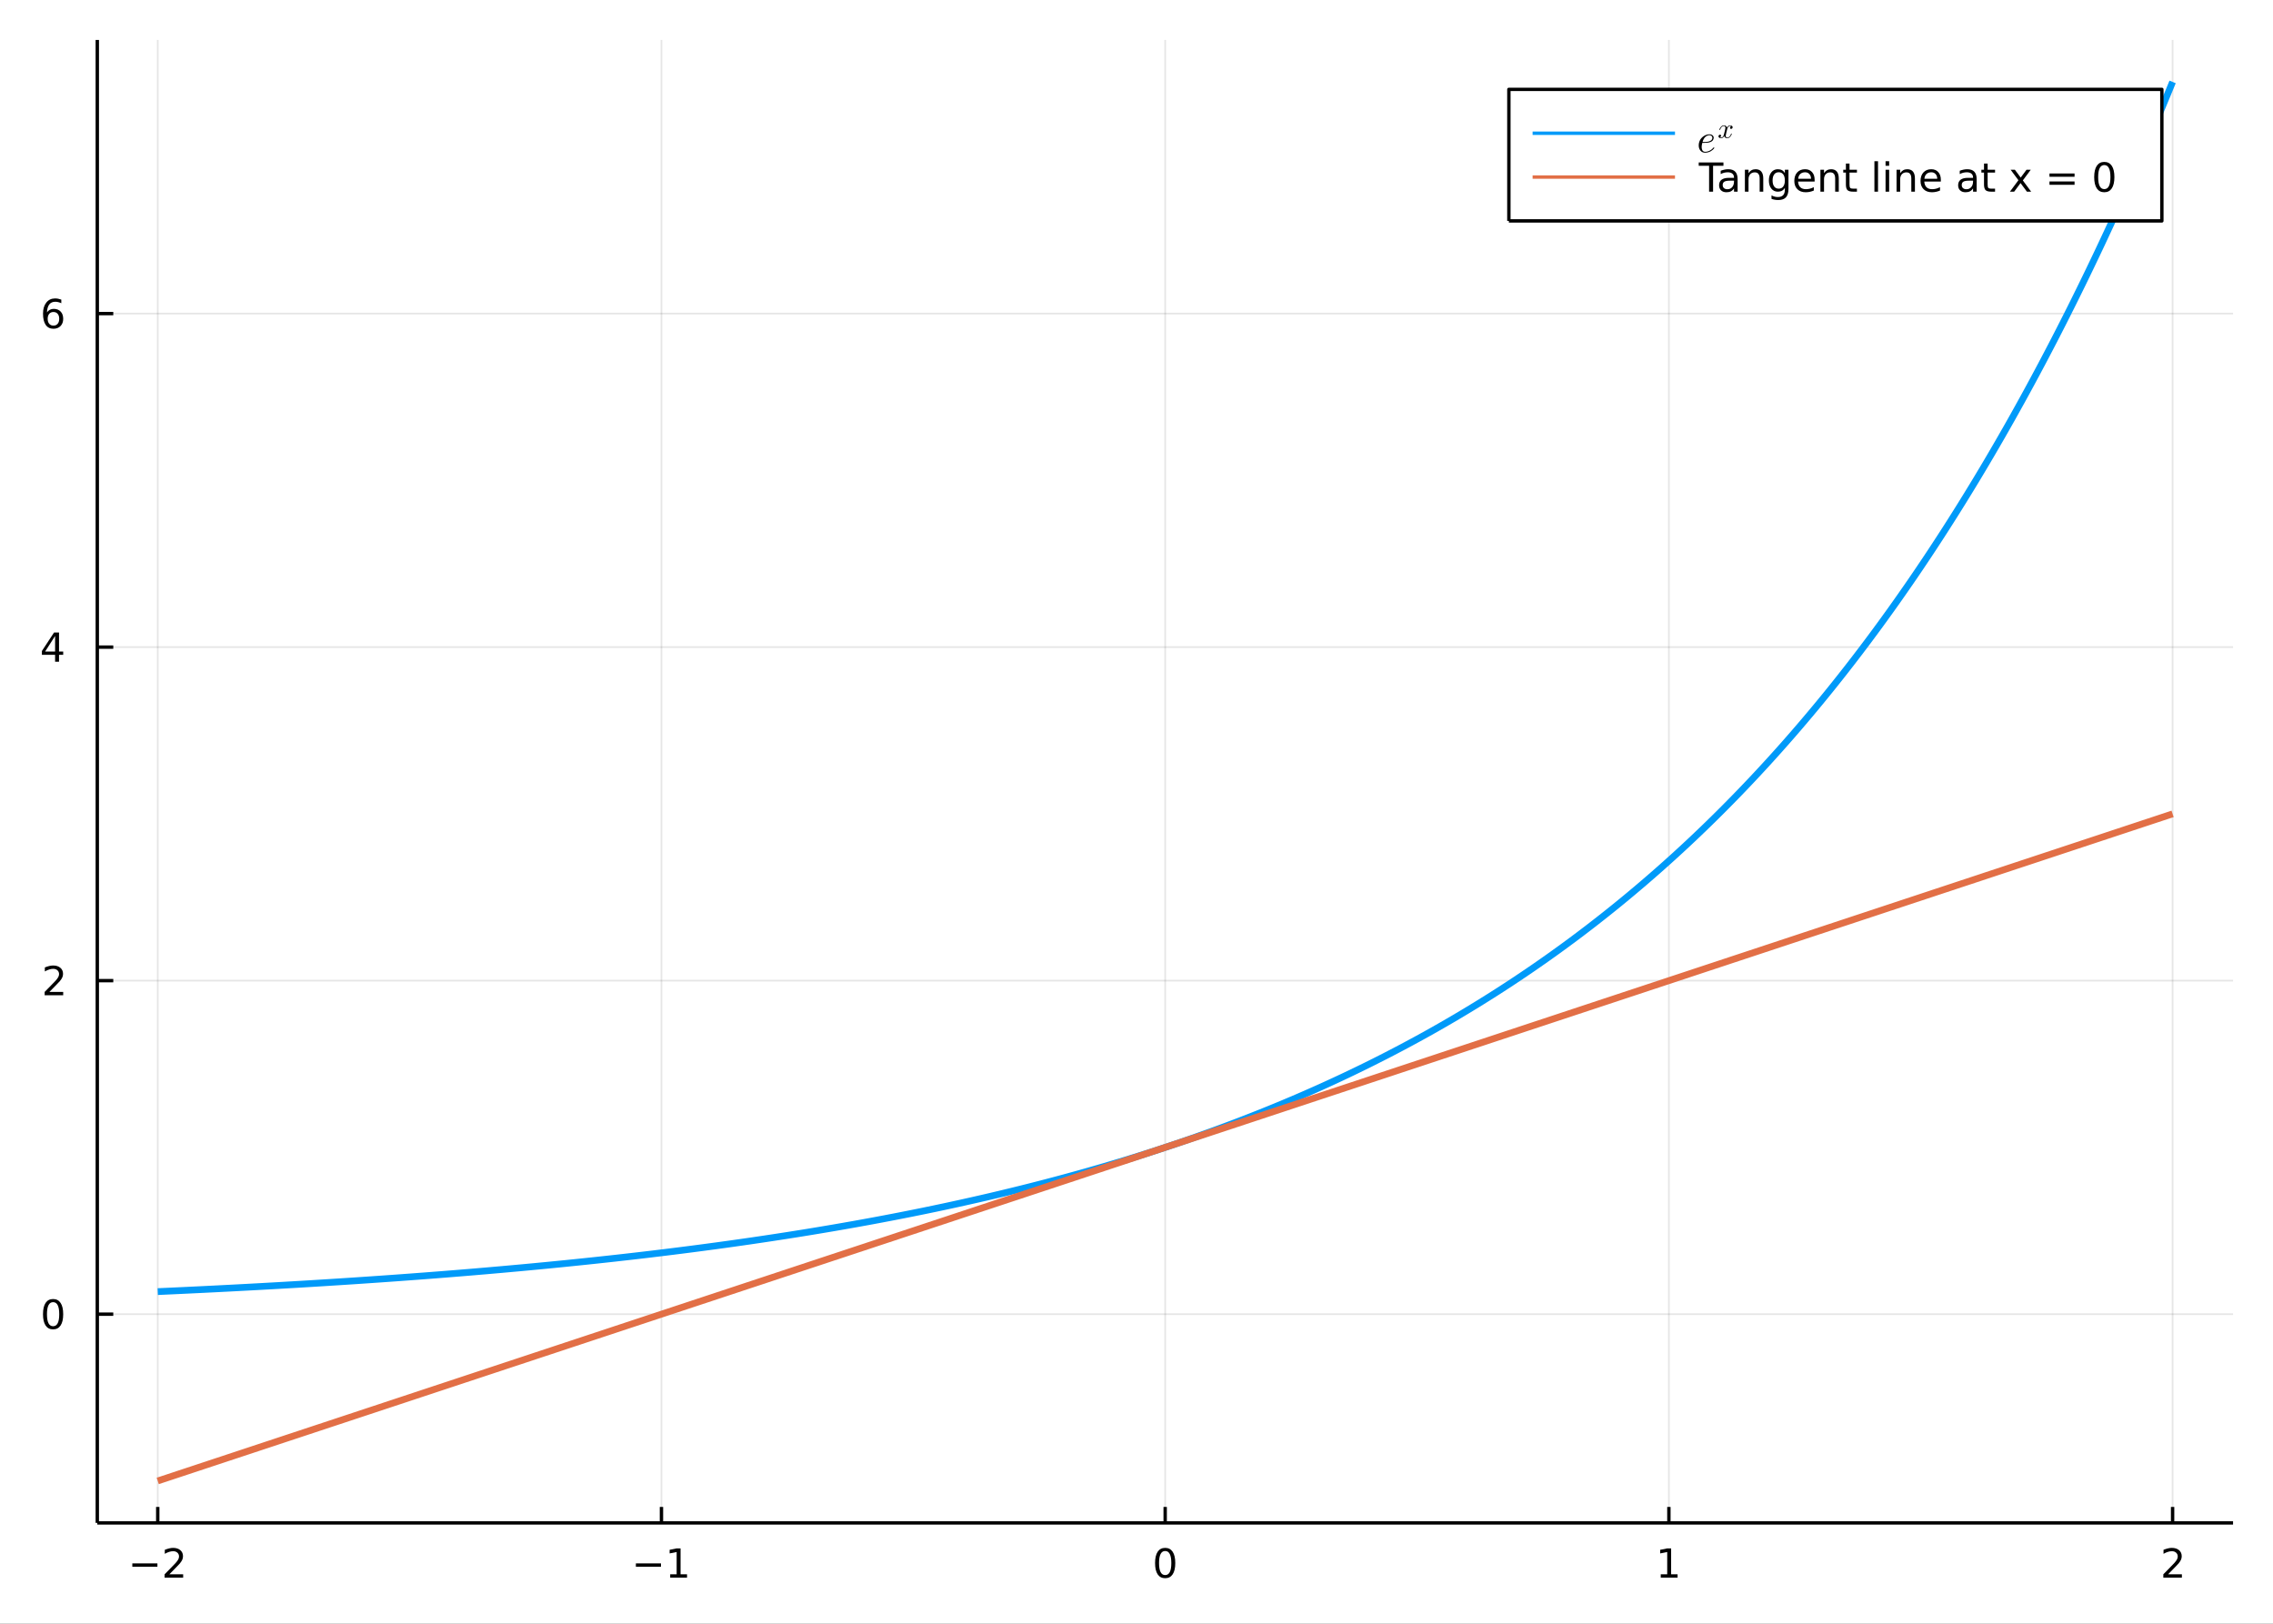 <?xml version="1.0" encoding="utf-8"?>
<svg xmlns="http://www.w3.org/2000/svg" xmlns:xlink="http://www.w3.org/1999/xlink" width="672" height="480" viewBox="0 0 2688 1920">
<rect x="0" y="0" width="2688" height="1920" fill="#333333" stroke="none"/>
<defs>
  <clipPath id="clip680">
    <rect x="0" y="0" width="2688" height="1920"/>
  </clipPath>
</defs>
<path clip-path="url(#clip680)" d="
M0 1920 L2688 1920 L2688 0 L0 0  Z
  " fill="#ffffff" fill-rule="evenodd" fill-opacity="1"/>
<defs>
  <clipPath id="clip681">
    <rect x="537" y="0" width="1883" height="1883"/>
  </clipPath>
</defs>
<path clip-path="url(#clip680)" d="
M115.057 1800.78 L2640.76 1800.78 L2640.76 47.244 L115.057 47.244  Z
  " fill="#ffffff" fill-rule="evenodd" fill-opacity="1"/>
<defs>
  <clipPath id="clip682">
    <rect x="115" y="47" width="2527" height="1755"/>
  </clipPath>
</defs>
<polyline clip-path="url(#clip682)" style="stroke:#000000; stroke-linecap:butt; stroke-linejoin:round; stroke-width:2; stroke-opacity:0.1; fill:none" points="
  186.539,1800.78 186.539,47.244 
  "/>
<polyline clip-path="url(#clip682)" style="stroke:#000000; stroke-linecap:butt; stroke-linejoin:round; stroke-width:2; stroke-opacity:0.1; fill:none" points="
  782.223,1800.78 782.223,47.244 
  "/>
<polyline clip-path="url(#clip682)" style="stroke:#000000; stroke-linecap:butt; stroke-linejoin:round; stroke-width:2; stroke-opacity:0.1; fill:none" points="
  1377.91,1800.78 1377.91,47.244 
  "/>
<polyline clip-path="url(#clip682)" style="stroke:#000000; stroke-linecap:butt; stroke-linejoin:round; stroke-width:2; stroke-opacity:0.1; fill:none" points="
  1973.59,1800.78 1973.59,47.244 
  "/>
<polyline clip-path="url(#clip682)" style="stroke:#000000; stroke-linecap:butt; stroke-linejoin:round; stroke-width:2; stroke-opacity:0.1; fill:none" points="
  2569.27,1800.78 2569.27,47.244 
  "/>
<polyline clip-path="url(#clip680)" style="stroke:#000000; stroke-linecap:butt; stroke-linejoin:round; stroke-width:4; stroke-opacity:1; fill:none" points="
  115.057,1800.78 2640.76,1800.78 
  "/>
<polyline clip-path="url(#clip680)" style="stroke:#000000; stroke-linecap:butt; stroke-linejoin:round; stroke-width:4; stroke-opacity:1; fill:none" points="
  186.539,1800.78 186.539,1781.88 
  "/>
<polyline clip-path="url(#clip680)" style="stroke:#000000; stroke-linecap:butt; stroke-linejoin:round; stroke-width:4; stroke-opacity:1; fill:none" points="
  782.223,1800.78 782.223,1781.88 
  "/>
<polyline clip-path="url(#clip680)" style="stroke:#000000; stroke-linecap:butt; stroke-linejoin:round; stroke-width:4; stroke-opacity:1; fill:none" points="
  1377.91,1800.78 1377.91,1781.88 
  "/>
<polyline clip-path="url(#clip680)" style="stroke:#000000; stroke-linecap:butt; stroke-linejoin:round; stroke-width:4; stroke-opacity:1; fill:none" points="
  1973.59,1800.78 1973.59,1781.88 
  "/>
<polyline clip-path="url(#clip680)" style="stroke:#000000; stroke-linecap:butt; stroke-linejoin:round; stroke-width:4; stroke-opacity:1; fill:none" points="
  2569.27,1800.78 2569.27,1781.88 
  "/>
<path clip-path="url(#clip680)" d="M156.482 1848.65 L186.157 1848.65 L186.157 1852.59 L156.482 1852.59 L156.482 1848.65 Z" fill="#000000" fill-rule="evenodd" fill-opacity="1" /><path clip-path="url(#clip680)" d="M200.278 1861.55 L216.597 1861.55 L216.597 1865.48 L194.653 1865.48 L194.653 1861.55 Q197.315 1858.79 201.898 1854.16 Q206.504 1849.51 207.685 1848.17 Q209.93 1845.65 210.81 1843.91 Q211.713 1842.15 211.713 1840.46 Q211.713 1837.71 209.768 1835.97 Q207.847 1834.23 204.745 1834.23 Q202.546 1834.23 200.092 1835 Q197.662 1835.76 194.884 1837.31 L194.884 1832.59 Q197.708 1831.46 200.162 1830.88 Q202.616 1830.3 204.653 1830.3 Q210.023 1830.3 213.217 1832.98 Q216.412 1835.67 216.412 1840.16 Q216.412 1842.29 215.602 1844.21 Q214.815 1846.11 212.708 1848.7 Q212.129 1849.37 209.028 1852.59 Q205.926 1855.78 200.278 1861.55 Z" fill="#000000" fill-rule="evenodd" fill-opacity="1" /><path clip-path="url(#clip680)" d="M751.98 1848.65 L781.656 1848.65 L781.656 1852.59 L751.98 1852.59 L751.98 1848.65 Z" fill="#000000" fill-rule="evenodd" fill-opacity="1" /><path clip-path="url(#clip680)" d="M792.558 1861.55 L800.197 1861.55 L800.197 1835.18 L791.887 1836.85 L791.887 1832.59 L800.151 1830.92 L804.827 1830.92 L804.827 1861.55 L812.466 1861.55 L812.466 1865.48 L792.558 1865.48 L792.558 1861.55 Z" fill="#000000" fill-rule="evenodd" fill-opacity="1" /><path clip-path="url(#clip680)" d="M1377.91 1834 Q1374.3 1834 1372.47 1837.57 Q1370.66 1841.11 1370.66 1848.24 Q1370.66 1855.34 1372.47 1858.91 Q1374.3 1862.45 1377.91 1862.45 Q1381.54 1862.45 1383.35 1858.91 Q1385.18 1855.34 1385.18 1848.24 Q1385.18 1841.11 1383.35 1837.57 Q1381.54 1834 1377.91 1834 M1377.91 1830.3 Q1383.72 1830.3 1386.77 1834.9 Q1389.85 1839.49 1389.85 1848.24 Q1389.85 1856.96 1386.77 1861.57 Q1383.72 1866.15 1377.91 1866.15 Q1372.1 1866.15 1369.02 1861.57 Q1365.96 1856.96 1365.96 1848.24 Q1365.96 1839.49 1369.02 1834.9 Q1372.1 1830.3 1377.91 1830.3 Z" fill="#000000" fill-rule="evenodd" fill-opacity="1" /><path clip-path="url(#clip680)" d="M1963.97 1861.55 L1971.61 1861.55 L1971.61 1835.18 L1963.3 1836.85 L1963.3 1832.59 L1971.56 1830.92 L1976.24 1830.92 L1976.24 1861.55 L1983.88 1861.55 L1983.88 1865.48 L1963.97 1865.48 L1963.97 1861.55 Z" fill="#000000" fill-rule="evenodd" fill-opacity="1" /><path clip-path="url(#clip680)" d="M2563.93 1861.55 L2580.25 1861.55 L2580.25 1865.48 L2558.3 1865.48 L2558.3 1861.55 Q2560.96 1858.79 2565.55 1854.16 Q2570.15 1849.51 2571.33 1848.17 Q2573.58 1845.65 2574.46 1843.91 Q2575.36 1842.15 2575.36 1840.46 Q2575.36 1837.71 2573.42 1835.97 Q2571.5 1834.23 2568.39 1834.23 Q2566.2 1834.23 2563.74 1835 Q2561.31 1835.76 2558.53 1837.31 L2558.53 1832.59 Q2561.36 1831.46 2563.81 1830.88 Q2566.26 1830.3 2568.3 1830.3 Q2573.67 1830.3 2576.87 1832.98 Q2580.06 1835.67 2580.06 1840.16 Q2580.06 1842.29 2579.25 1844.21 Q2578.46 1846.11 2576.36 1848.7 Q2575.78 1849.37 2572.68 1852.59 Q2569.57 1855.78 2563.93 1861.55 Z" fill="#000000" fill-rule="evenodd" fill-opacity="1" /><polyline clip-path="url(#clip682)" style="stroke:#000000; stroke-linecap:butt; stroke-linejoin:round; stroke-width:2; stroke-opacity:0.1; fill:none" points="
  115.057,1553.96 2640.76,1553.96 
  "/>
<polyline clip-path="url(#clip682)" style="stroke:#000000; stroke-linecap:butt; stroke-linejoin:round; stroke-width:2; stroke-opacity:0.1; fill:none" points="
  115.057,1159.57 2640.76,1159.57 
  "/>
<polyline clip-path="url(#clip682)" style="stroke:#000000; stroke-linecap:butt; stroke-linejoin:round; stroke-width:2; stroke-opacity:0.1; fill:none" points="
  115.057,765.177 2640.76,765.177 
  "/>
<polyline clip-path="url(#clip682)" style="stroke:#000000; stroke-linecap:butt; stroke-linejoin:round; stroke-width:2; stroke-opacity:0.1; fill:none" points="
  115.057,370.787 2640.76,370.787 
  "/>
<polyline clip-path="url(#clip680)" style="stroke:#000000; stroke-linecap:butt; stroke-linejoin:round; stroke-width:4; stroke-opacity:1; fill:none" points="
  115.057,1800.78 115.057,47.244 
  "/>
<polyline clip-path="url(#clip680)" style="stroke:#000000; stroke-linecap:butt; stroke-linejoin:round; stroke-width:4; stroke-opacity:1; fill:none" points="
  115.057,1553.96 133.955,1553.96 
  "/>
<polyline clip-path="url(#clip680)" style="stroke:#000000; stroke-linecap:butt; stroke-linejoin:round; stroke-width:4; stroke-opacity:1; fill:none" points="
  115.057,1159.57 133.955,1159.57 
  "/>
<polyline clip-path="url(#clip680)" style="stroke:#000000; stroke-linecap:butt; stroke-linejoin:round; stroke-width:4; stroke-opacity:1; fill:none" points="
  115.057,765.177 133.955,765.177 
  "/>
<polyline clip-path="url(#clip680)" style="stroke:#000000; stroke-linecap:butt; stroke-linejoin:round; stroke-width:4; stroke-opacity:1; fill:none" points="
  115.057,370.787 133.955,370.787 
  "/>
<path clip-path="url(#clip680)" d="M62.793 1539.75 Q59.182 1539.75 57.353 1543.32 Q55.547 1546.86 55.547 1553.99 Q55.547 1561.1 57.353 1564.66 Q59.182 1568.2 62.793 1568.2 Q66.427 1568.2 68.233 1564.66 Q70.061 1561.1 70.061 1553.99 Q70.061 1546.86 68.233 1543.32 Q66.427 1539.75 62.793 1539.75 M62.793 1536.05 Q68.603 1536.05 71.659 1540.66 Q74.737 1545.24 74.737 1553.99 Q74.737 1562.72 71.659 1567.32 Q68.603 1571.91 62.793 1571.91 Q56.983 1571.91 53.904 1567.32 Q50.848 1562.72 50.848 1553.99 Q50.848 1545.24 53.904 1540.66 Q56.983 1536.05 62.793 1536.05 Z" fill="#000000" fill-rule="evenodd" fill-opacity="1" /><path clip-path="url(#clip680)" d="M58.418 1172.91 L74.737 1172.91 L74.737 1176.85 L52.793 1176.85 L52.793 1172.91 Q55.455 1170.16 60.038 1165.53 Q64.645 1160.87 65.825 1159.53 Q68.07 1157.01 68.95 1155.27 Q69.853 1153.51 69.853 1151.82 Q69.853 1149.07 67.909 1147.33 Q65.987 1145.6 62.885 1145.6 Q60.686 1145.6 58.233 1146.36 Q55.802 1147.12 53.024 1148.68 L53.024 1143.95 Q55.848 1142.82 58.302 1142.24 Q60.756 1141.66 62.793 1141.66 Q68.163 1141.66 71.358 1144.35 Q74.552 1147.03 74.552 1151.52 Q74.552 1153.65 73.742 1155.57 Q72.955 1157.47 70.848 1160.06 Q70.27 1160.74 67.168 1163.95 Q64.066 1167.15 58.418 1172.91 Z" fill="#000000" fill-rule="evenodd" fill-opacity="1" /><path clip-path="url(#clip680)" d="M65.154 751.971 L53.348 770.42 L65.154 770.42 L65.154 751.971 M63.927 747.897 L69.807 747.897 L69.807 770.42 L74.737 770.42 L74.737 774.309 L69.807 774.309 L69.807 782.457 L65.154 782.457 L65.154 774.309 L49.552 774.309 L49.552 769.795 L63.927 747.897 Z" fill="#000000" fill-rule="evenodd" fill-opacity="1" /><path clip-path="url(#clip680)" d="M63.209 368.924 Q60.061 368.924 58.209 371.076 Q56.381 373.229 56.381 376.979 Q56.381 380.706 58.209 382.882 Q60.061 385.035 63.209 385.035 Q66.358 385.035 68.186 382.882 Q70.038 380.706 70.038 376.979 Q70.038 373.229 68.186 371.076 Q66.358 368.924 63.209 368.924 M72.492 354.271 L72.492 358.53 Q70.733 357.697 68.927 357.257 Q67.145 356.817 65.385 356.817 Q60.756 356.817 58.302 359.942 Q55.871 363.067 55.524 369.387 Q56.89 367.373 58.95 366.308 Q61.01 365.22 63.487 365.22 Q68.695 365.22 71.705 368.391 Q74.737 371.539 74.737 376.979 Q74.737 382.303 71.589 385.521 Q68.441 388.738 63.209 388.738 Q57.214 388.738 54.043 384.155 Q50.872 379.549 50.872 370.822 Q50.872 362.627 54.76 357.766 Q58.649 352.882 65.2 352.882 Q66.959 352.882 68.742 353.229 Q70.547 353.577 72.492 354.271 Z" fill="#000000" fill-rule="evenodd" fill-opacity="1" /><polyline clip-path="url(#clip682)" style="stroke:#009af9; stroke-linecap:butt; stroke-linejoin:round; stroke-width:8; stroke-opacity:1; fill:none" points="
  186.539,1527.27 192.496,1527 198.453,1526.73 204.41,1526.46 210.367,1526.18 216.323,1525.9 222.28,1525.62 228.237,1525.33 234.194,1525.05 240.151,1524.76 
  246.108,1524.46 252.064,1524.17 258.021,1523.87 263.978,1523.56 269.935,1523.26 275.892,1522.95 281.849,1522.64 287.805,1522.32 293.762,1522.01 299.719,1521.68 
  305.676,1521.36 311.633,1521.03 317.59,1520.7 323.546,1520.37 329.503,1520.03 335.46,1519.69 341.417,1519.34 347.374,1519 353.331,1518.65 359.287,1518.29 
  365.244,1517.93 371.201,1517.57 377.158,1517.2 383.115,1516.83 389.072,1516.46 395.028,1516.08 400.985,1515.7 406.942,1515.32 412.899,1514.93 418.856,1514.54 
  424.813,1514.14 430.77,1513.74 436.726,1513.34 442.683,1512.93 448.64,1512.52 454.597,1512.1 460.554,1511.68 466.511,1511.26 472.467,1510.83 478.424,1510.39 
  484.381,1509.96 490.338,1509.51 496.295,1509.07 502.252,1508.62 508.208,1508.16 514.165,1507.7 520.122,1507.24 526.079,1506.77 532.036,1506.29 537.993,1505.81 
  543.949,1505.33 549.906,1504.84 555.863,1504.35 561.82,1503.85 567.777,1503.34 573.734,1502.84 579.69,1502.32 585.647,1501.8 591.604,1501.28 597.561,1500.75 
  603.518,1500.21 609.475,1499.67 615.431,1499.13 621.388,1498.58 627.345,1498.02 633.302,1497.46 639.259,1496.89 645.216,1496.32 651.172,1495.74 657.129,1495.15 
  663.086,1494.56 669.043,1493.97 675,1493.36 680.957,1492.75 686.913,1492.14 692.87,1491.52 698.827,1490.89 704.784,1490.26 710.741,1489.62 716.698,1488.97 
  722.655,1488.32 728.611,1487.66 734.568,1486.99 740.525,1486.32 746.482,1485.64 752.439,1484.95 758.396,1484.26 764.352,1483.56 770.309,1482.85 776.266,1482.13 
  782.223,1481.41 788.18,1480.68 794.137,1479.95 800.093,1479.2 806.05,1478.45 812.007,1477.69 817.964,1476.93 823.921,1476.15 829.878,1475.37 835.834,1474.58 
  841.791,1473.78 847.748,1472.98 853.705,1472.16 859.662,1471.34 865.619,1470.51 871.575,1469.67 877.532,1468.83 883.489,1467.97 889.446,1467.11 895.403,1466.23 
  901.36,1465.35 907.316,1464.46 913.273,1463.56 919.23,1462.65 925.187,1461.73 931.144,1460.81 937.101,1459.87 943.057,1458.93 949.014,1457.97 954.971,1457.01 
  960.928,1456.03 966.885,1455.05 972.842,1454.05 978.798,1453.05 984.755,1452.04 990.712,1451.01 996.669,1449.98 1002.63,1448.93 1008.58,1447.88 1014.54,1446.81 
  1020.5,1445.73 1026.45,1444.65 1032.41,1443.55 1038.37,1442.44 1044.32,1441.32 1050.28,1440.18 1056.24,1439.04 1062.19,1437.89 1068.15,1436.72 1074.11,1435.54 
  1080.06,1434.35 1086.02,1433.15 1091.98,1431.94 1097.94,1430.71 1103.89,1429.47 1109.85,1428.22 1115.81,1426.96 1121.76,1425.68 1127.72,1424.39 1133.68,1423.09 
  1139.63,1421.77 1145.59,1420.44 1151.55,1419.1 1157.5,1417.75 1163.46,1416.38 1169.42,1415 1175.37,1413.6 1181.33,1412.19 1187.29,1410.76 1193.24,1409.32 
  1199.2,1407.87 1205.16,1406.4 1211.12,1404.92 1217.07,1403.42 1223.03,1401.91 1228.99,1400.38 1234.94,1398.84 1240.9,1397.28 1246.86,1395.7 1252.81,1394.11 
  1258.77,1392.51 1264.73,1390.88 1270.68,1389.25 1276.64,1387.59 1282.6,1385.92 1288.55,1384.23 1294.51,1382.52 1300.47,1380.8 1306.42,1379.06 1312.38,1377.3 
  1318.34,1375.53 1324.3,1373.73 1330.25,1371.92 1336.21,1370.09 1342.17,1368.25 1348.12,1366.38 1354.08,1364.49 1360.04,1362.59 1365.99,1360.67 1371.95,1358.72 
  1377.91,1356.76 1383.86,1354.78 1389.82,1352.78 1395.78,1350.76 1401.73,1348.71 1407.69,1346.65 1413.65,1344.57 1419.6,1342.46 1425.56,1340.34 1431.52,1338.19 
  1437.47,1336.02 1443.43,1333.83 1449.39,1331.62 1455.35,1329.39 1461.3,1327.13 1467.26,1324.85 1473.22,1322.55 1479.17,1320.22 1485.13,1317.87 1491.09,1315.5 
  1497.04,1313.1 1503,1310.68 1508.96,1308.24 1514.91,1305.77 1520.87,1303.27 1526.83,1300.75 1532.78,1298.21 1538.74,1295.64 1544.7,1293.04 1550.65,1290.42 
  1556.61,1287.77 1562.57,1285.1 1568.53,1282.39 1574.48,1279.66 1580.44,1276.91 1586.4,1274.12 1592.35,1271.31 1598.31,1268.47 1604.27,1265.6 1610.22,1262.7 
  1616.18,1259.78 1622.14,1256.82 1628.09,1253.83 1634.05,1250.82 1640.01,1247.77 1645.96,1244.69 1651.92,1241.58 1657.88,1238.45 1663.83,1235.27 1669.79,1232.07 
  1675.75,1228.84 1681.71,1225.57 1687.66,1222.27 1693.62,1218.94 1699.58,1215.57 1705.53,1212.17 1711.49,1208.73 1717.45,1205.26 1723.4,1201.76 1729.36,1198.22 
  1735.32,1194.64 1741.27,1191.03 1747.23,1187.39 1753.19,1183.7 1759.14,1179.98 1765.1,1176.22 1771.06,1172.43 1777.01,1168.59 1782.97,1164.72 1788.93,1160.81 
  1794.89,1156.85 1800.84,1152.86 1806.8,1148.83 1812.76,1144.76 1818.71,1140.65 1824.67,1136.49 1830.63,1132.3 1836.58,1128.06 1842.54,1123.78 1848.5,1119.46 
  1854.45,1115.09 1860.41,1110.68 1866.37,1106.23 1872.32,1101.73 1878.28,1097.18 1884.24,1092.59 1890.19,1087.95 1896.15,1083.27 1902.11,1078.54 1908.07,1073.76 
  1914.02,1068.94 1919.98,1064.06 1925.94,1059.14 1931.89,1054.16 1937.85,1049.14 1943.81,1044.07 1949.76,1038.94 1955.72,1033.77 1961.68,1028.54 1967.63,1023.26 
  1973.59,1017.92 1979.55,1012.54 1985.5,1007.1 1991.46,1001.6 1997.42,996.049 2003.37,990.442 2009.33,984.779 2015.29,979.058 2021.24,973.281 2027.2,967.445 
  2033.16,961.55 2039.12,955.596 2045.07,949.583 2051.03,943.509 2056.99,937.374 2062.94,931.177 2068.9,924.918 2074.86,918.596 2080.81,912.21 2086.77,905.761 
  2092.73,899.246 2098.68,892.666 2104.64,886.02 2110.6,879.307 2116.55,872.527 2122.51,865.679 2128.47,858.761 2134.42,851.774 2140.38,844.717 2146.34,837.589 
  2152.3,830.39 2158.25,823.118 2164.21,815.773 2170.17,808.354 2176.12,800.86 2182.08,793.292 2188.04,785.647 2193.99,777.925 2199.95,770.126 2205.91,762.248 
  2211.86,754.292 2217.82,746.255 2223.78,738.137 2229.73,729.938 2235.69,721.657 2241.65,713.292 2247.6,704.843 2253.56,696.309 2259.52,687.69 2265.48,678.984 
  2271.43,670.19 2277.39,661.308 2283.35,652.337 2289.3,643.276 2295.26,634.123 2301.22,624.879 2307.17,615.541 2313.13,606.11 2319.09,596.584 2325.04,586.962 
  2331,577.244 2336.96,567.428 2342.91,557.513 2348.87,547.498 2354.83,537.383 2360.78,527.167 2366.74,516.847 2372.7,506.424 2378.66,495.896 2384.61,485.263 
  2390.57,474.522 2396.53,463.673 2402.48,452.716 2408.44,441.648 2414.4,430.469 2420.35,419.178 2426.31,407.774 2432.27,396.254 2438.22,384.619 2444.18,372.867 
  2450.14,360.997 2456.09,349.007 2462.05,336.898 2468.01,324.666 2473.96,312.311 2479.92,299.833 2485.88,287.228 2491.83,274.498 2497.79,261.639 2503.75,248.651 
  2509.71,235.532 2515.66,222.282 2521.62,208.898 2527.58,195.38 2533.53,181.726 2539.49,167.935 2545.45,154.006 2551.4,139.936 2557.36,125.725 2563.32,111.371 
  2569.27,96.872 
  "/>
<polyline clip-path="url(#clip682)" style="stroke:#e26f46; stroke-linecap:butt; stroke-linejoin:round; stroke-width:8; stroke-opacity:1; fill:none" points="
  186.539,1751.15 192.496,1749.18 198.453,1747.21 204.41,1745.24 210.367,1743.26 216.323,1741.29 222.28,1739.32 228.237,1737.35 234.194,1735.38 240.151,1733.4 
  246.108,1731.43 252.064,1729.46 258.021,1727.49 263.978,1725.52 269.935,1723.54 275.892,1721.57 281.849,1719.6 287.805,1717.63 293.762,1715.66 299.719,1713.68 
  305.676,1711.71 311.633,1709.74 317.59,1707.77 323.546,1705.8 329.503,1703.82 335.46,1701.85 341.417,1699.88 347.374,1697.91 353.331,1695.94 359.287,1693.96 
  365.244,1691.99 371.201,1690.02 377.158,1688.05 383.115,1686.08 389.072,1684.1 395.028,1682.13 400.985,1680.16 406.942,1678.19 412.899,1676.22 418.856,1674.24 
  424.813,1672.27 430.77,1670.3 436.726,1668.33 442.683,1666.36 448.64,1664.39 454.597,1662.41 460.554,1660.44 466.511,1658.47 472.467,1656.5 478.424,1654.53 
  484.381,1652.55 490.338,1650.58 496.295,1648.61 502.252,1646.64 508.208,1644.67 514.165,1642.69 520.122,1640.72 526.079,1638.75 532.036,1636.78 537.993,1634.81 
  543.949,1632.83 549.906,1630.86 555.863,1628.89 561.82,1626.92 567.777,1624.95 573.734,1622.97 579.69,1621 585.647,1619.03 591.604,1617.06 597.561,1615.09 
  603.518,1613.11 609.475,1611.14 615.431,1609.17 621.388,1607.2 627.345,1605.23 633.302,1603.25 639.259,1601.28 645.216,1599.31 651.172,1597.34 657.129,1595.37 
  663.086,1593.4 669.043,1591.42 675,1589.45 680.957,1587.48 686.913,1585.51 692.87,1583.54 698.827,1581.56 704.784,1579.59 710.741,1577.62 716.698,1575.65 
  722.655,1573.68 728.611,1571.7 734.568,1569.73 740.525,1567.76 746.482,1565.79 752.439,1563.82 758.396,1561.84 764.352,1559.87 770.309,1557.9 776.266,1555.93 
  782.223,1553.96 788.18,1551.98 794.137,1550.01 800.093,1548.04 806.05,1546.07 812.007,1544.1 817.964,1542.12 823.921,1540.15 829.878,1538.18 835.834,1536.21 
  841.791,1534.24 847.748,1532.26 853.705,1530.29 859.662,1528.32 865.619,1526.35 871.575,1524.38 877.532,1522.4 883.489,1520.43 889.446,1518.46 895.403,1516.49 
  901.36,1514.52 907.316,1512.55 913.273,1510.57 919.23,1508.6 925.187,1506.63 931.144,1504.66 937.101,1502.69 943.057,1500.71 949.014,1498.74 954.971,1496.77 
  960.928,1494.8 966.885,1492.83 972.842,1490.85 978.798,1488.88 984.755,1486.91 990.712,1484.94 996.669,1482.97 1002.63,1480.99 1008.58,1479.02 1014.54,1477.05 
  1020.5,1475.08 1026.45,1473.11 1032.41,1471.13 1038.37,1469.16 1044.32,1467.19 1050.28,1465.22 1056.24,1463.25 1062.19,1461.27 1068.15,1459.3 1074.11,1457.33 
  1080.06,1455.36 1086.02,1453.39 1091.98,1451.41 1097.94,1449.44 1103.89,1447.47 1109.85,1445.5 1115.81,1443.53 1121.76,1441.56 1127.72,1439.58 1133.68,1437.61 
  1139.63,1435.64 1145.59,1433.67 1151.55,1431.7 1157.5,1429.72 1163.46,1427.75 1169.42,1425.78 1175.37,1423.81 1181.33,1421.84 1187.29,1419.86 1193.24,1417.89 
  1199.2,1415.92 1205.16,1413.95 1211.12,1411.98 1217.07,1410 1223.03,1408.03 1228.99,1406.06 1234.94,1404.09 1240.9,1402.12 1246.86,1400.14 1252.81,1398.17 
  1258.77,1396.2 1264.73,1394.23 1270.68,1392.26 1276.64,1390.28 1282.6,1388.31 1288.55,1386.34 1294.51,1384.37 1300.47,1382.4 1306.42,1380.42 1312.38,1378.45 
  1318.34,1376.48 1324.3,1374.51 1330.25,1372.54 1336.21,1370.56 1342.17,1368.59 1348.12,1366.62 1354.08,1364.65 1360.04,1362.68 1365.99,1360.71 1371.95,1358.73 
  1377.91,1356.76 1383.86,1354.79 1389.82,1352.82 1395.78,1350.85 1401.73,1348.87 1407.69,1346.9 1413.65,1344.93 1419.6,1342.96 1425.56,1340.99 1431.52,1339.01 
  1437.47,1337.04 1443.43,1335.07 1449.39,1333.1 1455.35,1331.13 1461.3,1329.15 1467.26,1327.18 1473.22,1325.21 1479.17,1323.24 1485.13,1321.27 1491.09,1319.29 
  1497.04,1317.32 1503,1315.35 1508.96,1313.38 1514.91,1311.41 1520.87,1309.43 1526.83,1307.46 1532.78,1305.49 1538.74,1303.52 1544.7,1301.55 1550.65,1299.57 
  1556.61,1297.6 1562.57,1295.63 1568.53,1293.66 1574.48,1291.69 1580.44,1289.72 1586.4,1287.74 1592.35,1285.77 1598.31,1283.8 1604.27,1281.83 1610.22,1279.86 
  1616.18,1277.88 1622.14,1275.91 1628.09,1273.94 1634.05,1271.97 1640.01,1270 1645.96,1268.02 1651.92,1266.05 1657.88,1264.08 1663.83,1262.11 1669.79,1260.14 
  1675.75,1258.16 1681.71,1256.19 1687.66,1254.22 1693.62,1252.25 1699.58,1250.28 1705.53,1248.3 1711.49,1246.33 1717.45,1244.36 1723.4,1242.39 1729.36,1240.42 
  1735.32,1238.44 1741.27,1236.47 1747.23,1234.5 1753.19,1232.53 1759.14,1230.56 1765.1,1228.58 1771.06,1226.61 1777.01,1224.64 1782.97,1222.67 1788.93,1220.7 
  1794.89,1218.72 1800.84,1216.75 1806.8,1214.78 1812.76,1212.81 1818.71,1210.84 1824.67,1208.87 1830.63,1206.89 1836.58,1204.92 1842.54,1202.95 1848.5,1200.98 
  1854.45,1199.01 1860.41,1197.03 1866.37,1195.06 1872.32,1193.09 1878.28,1191.12 1884.24,1189.15 1890.19,1187.17 1896.15,1185.2 1902.11,1183.23 1908.07,1181.26 
  1914.02,1179.29 1919.98,1177.31 1925.94,1175.34 1931.89,1173.37 1937.85,1171.4 1943.81,1169.43 1949.76,1167.45 1955.72,1165.48 1961.68,1163.51 1967.63,1161.54 
  1973.59,1159.57 1979.55,1157.59 1985.5,1155.62 1991.46,1153.65 1997.42,1151.68 2003.37,1149.71 2009.33,1147.73 2015.29,1145.76 2021.24,1143.79 2027.2,1141.82 
  2033.16,1139.85 2039.12,1137.88 2045.07,1135.9 2051.03,1133.93 2056.99,1131.96 2062.94,1129.99 2068.9,1128.02 2074.86,1126.04 2080.81,1124.07 2086.77,1122.1 
  2092.73,1120.13 2098.68,1118.16 2104.64,1116.18 2110.6,1114.21 2116.55,1112.24 2122.51,1110.27 2128.47,1108.3 2134.42,1106.32 2140.38,1104.35 2146.34,1102.38 
  2152.3,1100.41 2158.25,1098.44 2164.21,1096.46 2170.17,1094.49 2176.12,1092.52 2182.08,1090.55 2188.04,1088.58 2193.99,1086.6 2199.95,1084.63 2205.91,1082.66 
  2211.86,1080.69 2217.82,1078.72 2223.78,1076.74 2229.73,1074.77 2235.69,1072.8 2241.65,1070.83 2247.6,1068.86 2253.56,1066.88 2259.52,1064.91 2265.48,1062.94 
  2271.43,1060.97 2277.39,1059 2283.35,1057.03 2289.3,1055.05 2295.26,1053.08 2301.22,1051.11 2307.17,1049.14 2313.13,1047.17 2319.09,1045.19 2325.04,1043.22 
  2331,1041.25 2336.96,1039.28 2342.91,1037.31 2348.87,1035.33 2354.83,1033.36 2360.78,1031.39 2366.74,1029.42 2372.7,1027.45 2378.66,1025.47 2384.61,1023.5 
  2390.57,1021.53 2396.53,1019.56 2402.48,1017.59 2408.44,1015.61 2414.4,1013.64 2420.35,1011.67 2426.31,1009.7 2432.27,1007.73 2438.22,1005.75 2444.18,1003.78 
  2450.14,1001.81 2456.09,999.839 2462.05,997.867 2468.01,995.895 2473.96,993.923 2479.92,991.951 2485.88,989.979 2491.83,988.007 2497.79,986.035 2503.75,984.063 
  2509.71,982.091 2515.66,980.119 2521.62,978.147 2527.58,976.175 2533.53,974.203 2539.49,972.231 2545.45,970.259 2551.4,968.287 2557.36,966.316 2563.32,964.344 
  2569.27,962.372 
  "/>
<path clip-path="url(#clip680)" d="
M1784.36 261.215 L2556.57 261.215 L2556.57 105.695 L1784.36 105.695  Z
  " fill="#ffffff" fill-rule="evenodd" fill-opacity="1"/>
<polyline clip-path="url(#clip680)" style="stroke:#000000; stroke-linecap:butt; stroke-linejoin:round; stroke-width:4; stroke-opacity:1; fill:none" points="
  1784.36,261.215 2556.57,261.215 2556.57,105.695 1784.36,105.695 1784.36,261.215 
  "/>
<polyline clip-path="url(#clip680)" style="stroke:#009af9; stroke-linecap:butt; stroke-linejoin:round; stroke-width:4; stroke-opacity:1; fill:none" points="
  1812.42,157.535 1980.8,157.535 
  "/>
<path clip-path="url(#clip680)" d="M2027.11 174.462 Q2027.3 174.673 2027.3 174.884 Q2027.3 175.095 2026.83 175.704 Q2026.39 176.313 2025.43 177.133 Q2024.47 177.952 2023.23 178.725 Q2021.98 179.498 2020.16 180.014 Q2018.33 180.552 2016.41 180.552 Q2012.97 180.552 2010.91 178.093 Q2008.87 175.634 2008.87 171.863 Q2008.87 169.45 2009.66 167.319 Q2010.46 165.164 2011.75 163.641 Q2013.06 162.119 2014.7 161.018 Q2016.36 159.894 2018.1 159.355 Q2019.83 158.816 2021.45 158.816 Q2023.81 158.816 2025.19 160.011 Q2026.58 161.205 2026.58 162.892 Q2026.58 163.29 2026.46 163.782 Q2026.36 164.274 2026.04 165.047 Q2025.73 165.82 2024.94 166.592 Q2024.14 167.342 2022.97 167.834 Q2020.37 168.935 2015.64 168.935 L2013.08 168.935 Q2012.33 171.956 2012.33 173.924 Q2012.33 174.697 2012.47 175.493 Q2012.62 176.266 2012.99 177.25 Q2013.39 178.233 2014.28 178.866 Q2015.19 179.475 2016.5 179.475 Q2016.93 179.475 2017.37 179.451 Q2017.84 179.428 2019.01 179.17 Q2020.2 178.913 2021.26 178.468 Q2022.31 178.023 2023.65 177.062 Q2025.01 176.079 2026.08 174.743 Q2026.46 174.252 2026.72 174.252 Q2026.93 174.252 2027.11 174.462 M2024.98 162.892 Q2024.98 161.603 2024.02 160.737 Q2023.09 159.87 2021.45 159.87 Q2020.93 159.87 2020.3 159.987 Q2019.67 160.104 2018.61 160.596 Q2017.58 161.088 2016.67 161.908 Q2015.75 162.704 2014.84 164.274 Q2013.93 165.82 2013.39 167.881 L2015.36 167.881 Q2016.04 167.881 2016.53 167.881 Q2017.02 167.857 2018.1 167.764 Q2019.2 167.67 2019.99 167.506 Q2020.79 167.319 2021.8 166.944 Q2022.8 166.569 2023.44 166.077 Q2024.09 165.562 2024.54 164.742 Q2024.98 163.922 2024.98 162.892 Z" fill="#000000" fill-rule="evenodd" fill-opacity="1" /><path clip-path="url(#clip680)" d="M2048.96 150.431 Q2048.96 151.349 2048.39 151.874 Q2047.82 152.382 2047.16 152.382 Q2046.54 152.382 2046.21 152.022 Q2045.88 151.661 2045.88 151.202 Q2045.88 150.579 2046.34 150.038 Q2046.8 149.497 2047.49 149.382 Q2046.82 148.956 2045.82 148.956 Q2045.16 148.956 2044.59 149.3 Q2044.03 149.644 2043.68 150.087 Q2043.36 150.53 2043.06 151.169 Q2042.78 151.792 2042.67 152.169 Q2042.57 152.53 2042.49 152.923 L2041.34 157.514 Q2040.78 159.695 2040.78 160.465 Q2040.78 161.416 2041.24 162.056 Q2041.7 162.679 2042.62 162.679 Q2042.98 162.679 2043.39 162.581 Q2043.8 162.466 2044.32 162.171 Q2044.87 161.859 2045.34 161.4 Q2045.83 160.925 2046.31 160.121 Q2046.78 159.318 2047.09 158.285 Q2047.19 157.924 2047.52 157.924 Q2047.93 157.924 2047.93 158.252 Q2047.93 158.531 2047.7 159.121 Q2047.49 159.695 2047.01 160.449 Q2046.55 161.187 2045.95 161.859 Q2045.34 162.515 2044.44 162.974 Q2043.54 163.433 2042.55 163.433 Q2041.14 163.433 2040.21 162.679 Q2039.27 161.925 2038.93 160.875 Q2038.85 161.023 2038.73 161.22 Q2038.62 161.416 2038.27 161.859 Q2037.95 162.285 2037.57 162.613 Q2037.19 162.925 2036.6 163.171 Q2036.03 163.433 2035.4 163.433 Q2034.62 163.433 2033.91 163.204 Q2033.22 162.974 2032.73 162.449 Q2032.24 161.925 2032.24 161.203 Q2032.24 160.4 2032.78 159.842 Q2033.34 159.269 2034.09 159.269 Q2034.57 159.269 2034.95 159.547 Q2035.34 159.826 2035.34 160.433 Q2035.34 161.105 2034.88 161.613 Q2034.42 162.121 2033.77 162.253 Q2034.44 162.679 2035.44 162.679 Q2036.52 162.679 2037.37 161.728 Q2038.22 160.777 2038.63 159.187 Q2039.65 155.366 2040.04 153.661 Q2040.44 151.94 2040.44 151.202 Q2040.44 150.513 2040.26 150.038 Q2040.08 149.562 2039.77 149.349 Q2039.47 149.12 2039.19 149.038 Q2038.93 148.956 2038.63 148.956 Q2038.14 148.956 2037.59 149.152 Q2037.04 149.349 2036.39 149.808 Q2035.75 150.251 2035.14 151.169 Q2034.54 152.087 2034.13 153.35 Q2034.04 153.727 2033.68 153.727 Q2033.29 153.71 2033.29 153.383 Q2033.29 153.104 2033.5 152.53 Q2033.73 151.94 2034.19 151.202 Q2034.67 150.464 2035.27 149.808 Q2035.9 149.136 2036.8 148.677 Q2037.72 148.218 2038.7 148.218 Q2039.14 148.218 2039.57 148.316 Q2040.01 148.398 2040.54 148.644 Q2041.08 148.89 2041.55 149.431 Q2042.03 149.972 2042.32 150.759 Q2042.52 150.382 2042.78 150.021 Q2043.06 149.661 2043.49 149.218 Q2043.93 148.759 2044.54 148.497 Q2045.16 148.218 2045.85 148.218 Q2046.52 148.218 2047.18 148.398 Q2047.83 148.562 2048.39 149.103 Q2048.96 149.628 2048.96 150.431 Z" fill="#000000" fill-rule="evenodd" fill-opacity="1" /><polyline clip-path="url(#clip680)" style="stroke:#e26f46; stroke-linecap:butt; stroke-linejoin:round; stroke-width:4; stroke-opacity:1; fill:none" points="
  1812.42,209.375 1980.8,209.375 
  "/>
<path clip-path="url(#clip680)" d="M2008.87 192.095 L2038.1 192.095 L2038.1 196.03 L2025.84 196.03 L2025.84 226.655 L2021.14 226.655 L2021.14 196.03 L2008.87 196.03 L2008.87 192.095 Z" fill="#000000" fill-rule="evenodd" fill-opacity="1" /><path clip-path="url(#clip680)" d="M2046.37 213.623 Q2041.21 213.623 2039.21 214.803 Q2037.22 215.984 2037.22 218.831 Q2037.22 221.1 2038.71 222.442 Q2040.21 223.762 2042.78 223.762 Q2046.32 223.762 2048.45 221.262 Q2050.6 218.739 2050.6 214.572 L2050.6 213.623 L2046.37 213.623 M2054.86 211.864 L2054.86 226.655 L2050.6 226.655 L2050.6 222.72 Q2049.15 225.081 2046.97 226.215 Q2044.79 227.327 2041.65 227.327 Q2037.66 227.327 2035.3 225.104 Q2032.96 222.859 2032.96 219.109 Q2032.96 214.734 2035.88 212.512 Q2038.82 210.29 2044.63 210.29 L2050.6 210.29 L2050.6 209.873 Q2050.6 206.933 2048.66 205.336 Q2046.74 203.716 2043.24 203.716 Q2041.02 203.716 2038.91 204.248 Q2036.81 204.78 2034.86 205.845 L2034.86 201.91 Q2037.2 201.007 2039.4 200.567 Q2041.6 200.104 2043.68 200.104 Q2049.31 200.104 2052.09 203.021 Q2054.86 205.938 2054.86 211.864 Z" fill="#000000" fill-rule="evenodd" fill-opacity="1" /><path clip-path="url(#clip680)" d="M2085.19 211.007 L2085.19 226.655 L2080.93 226.655 L2080.93 211.146 Q2080.93 207.466 2079.49 205.637 Q2078.06 203.808 2075.19 203.808 Q2071.74 203.808 2069.75 206.007 Q2067.76 208.206 2067.76 212.003 L2067.76 226.655 L2063.47 226.655 L2063.47 200.729 L2067.76 200.729 L2067.76 204.757 Q2069.28 202.419 2071.34 201.262 Q2073.43 200.104 2076.14 200.104 Q2080.6 200.104 2082.9 202.882 Q2085.19 205.637 2085.19 211.007 Z" fill="#000000" fill-rule="evenodd" fill-opacity="1" /><path clip-path="url(#clip680)" d="M2110.74 213.391 Q2110.74 208.762 2108.82 206.216 Q2106.92 203.669 2103.47 203.669 Q2100.05 203.669 2098.13 206.216 Q2096.23 208.762 2096.23 213.391 Q2096.23 217.998 2098.13 220.544 Q2100.05 223.09 2103.47 223.09 Q2106.92 223.09 2108.82 220.544 Q2110.74 217.998 2110.74 213.391 M2115 223.438 Q2115 230.058 2112.06 233.276 Q2109.12 236.516 2103.06 236.516 Q2100.81 236.516 2098.82 236.169 Q2096.83 235.845 2094.96 235.151 L2094.96 231.007 Q2096.83 232.026 2098.66 232.512 Q2100.49 232.998 2102.39 232.998 Q2106.58 232.998 2108.66 230.799 Q2110.74 228.623 2110.74 224.202 L2110.74 222.095 Q2109.42 224.387 2107.36 225.521 Q2105.3 226.655 2102.43 226.655 Q2097.66 226.655 2094.75 223.021 Q2091.83 219.387 2091.83 213.391 Q2091.83 207.373 2094.75 203.739 Q2097.66 200.104 2102.43 200.104 Q2105.3 200.104 2107.36 201.239 Q2109.42 202.373 2110.74 204.665 L2110.74 200.729 L2115 200.729 L2115 223.438 Z" fill="#000000" fill-rule="evenodd" fill-opacity="1" /><path clip-path="url(#clip680)" d="M2145.95 212.628 L2145.95 214.711 L2126.37 214.711 Q2126.65 219.109 2129.01 221.424 Q2131.39 223.715 2135.63 223.715 Q2138.08 223.715 2140.37 223.114 Q2142.69 222.512 2144.96 221.308 L2144.96 225.336 Q2142.66 226.308 2140.26 226.817 Q2137.85 227.327 2135.37 227.327 Q2129.17 227.327 2125.53 223.715 Q2121.92 220.104 2121.92 213.947 Q2121.92 207.581 2125.35 203.854 Q2128.8 200.104 2134.63 200.104 Q2139.86 200.104 2142.89 203.484 Q2145.95 206.841 2145.95 212.628 M2141.69 211.378 Q2141.64 207.882 2139.72 205.799 Q2137.83 203.716 2134.68 203.716 Q2131.11 203.716 2128.96 205.729 Q2126.83 207.743 2126.51 211.401 L2141.69 211.378 Z" fill="#000000" fill-rule="evenodd" fill-opacity="1" /><path clip-path="url(#clip680)" d="M2174.49 211.007 L2174.49 226.655 L2170.23 226.655 L2170.23 211.146 Q2170.23 207.466 2168.8 205.637 Q2167.36 203.808 2164.49 203.808 Q2161.04 203.808 2159.05 206.007 Q2157.06 208.206 2157.06 212.003 L2157.06 226.655 L2152.78 226.655 L2152.78 200.729 L2157.06 200.729 L2157.06 204.757 Q2158.59 202.419 2160.65 201.262 Q2162.73 200.104 2165.44 200.104 Q2169.91 200.104 2172.2 202.882 Q2174.49 205.637 2174.49 211.007 Z" fill="#000000" fill-rule="evenodd" fill-opacity="1" /><path clip-path="url(#clip680)" d="M2187.2 193.368 L2187.2 200.729 L2195.97 200.729 L2195.97 204.04 L2187.2 204.04 L2187.2 218.114 Q2187.2 221.285 2188.06 222.188 Q2188.94 223.09 2191.6 223.09 L2195.97 223.09 L2195.97 226.655 L2191.6 226.655 Q2186.67 226.655 2184.79 224.827 Q2182.92 222.975 2182.92 218.114 L2182.92 204.04 L2179.79 204.04 L2179.79 200.729 L2182.92 200.729 L2182.92 193.368 L2187.2 193.368 Z" fill="#000000" fill-rule="evenodd" fill-opacity="1" /><path clip-path="url(#clip680)" d="M2216.64 190.637 L2220.9 190.637 L2220.9 226.655 L2216.64 226.655 L2216.64 190.637 Z" fill="#000000" fill-rule="evenodd" fill-opacity="1" /><path clip-path="url(#clip680)" d="M2229.82 200.729 L2234.07 200.729 L2234.07 226.655 L2229.82 226.655 L2229.82 200.729 M2229.82 190.637 L2234.07 190.637 L2234.07 196.03 L2229.82 196.03 L2229.82 190.637 Z" fill="#000000" fill-rule="evenodd" fill-opacity="1" /><path clip-path="url(#clip680)" d="M2264.54 211.007 L2264.54 226.655 L2260.28 226.655 L2260.28 211.146 Q2260.28 207.466 2258.84 205.637 Q2257.41 203.808 2254.54 203.808 Q2251.09 203.808 2249.1 206.007 Q2247.11 208.206 2247.11 212.003 L2247.11 226.655 L2242.82 226.655 L2242.82 200.729 L2247.11 200.729 L2247.11 204.757 Q2248.64 202.419 2250.7 201.262 Q2252.78 200.104 2255.49 200.104 Q2259.95 200.104 2262.25 202.882 Q2264.54 205.637 2264.54 211.007 Z" fill="#000000" fill-rule="evenodd" fill-opacity="1" /><path clip-path="url(#clip680)" d="M2295.21 212.628 L2295.21 214.711 L2275.63 214.711 Q2275.9 219.109 2278.26 221.424 Q2280.65 223.715 2284.88 223.715 Q2287.34 223.715 2289.63 223.114 Q2291.95 222.512 2294.21 221.308 L2294.21 225.336 Q2291.92 226.308 2289.51 226.817 Q2287.11 227.327 2284.63 227.327 Q2278.43 227.327 2274.79 223.715 Q2271.18 220.104 2271.18 213.947 Q2271.18 207.581 2274.61 203.854 Q2278.06 200.104 2283.89 200.104 Q2289.12 200.104 2292.15 203.484 Q2295.21 206.841 2295.21 212.628 M2290.95 211.378 Q2290.9 207.882 2288.98 205.799 Q2287.08 203.716 2283.94 203.716 Q2280.37 203.716 2278.22 205.729 Q2276.09 207.743 2275.76 211.401 L2290.95 211.378 Z" fill="#000000" fill-rule="evenodd" fill-opacity="1" /><path clip-path="url(#clip680)" d="M2329.05 213.623 Q2323.89 213.623 2321.9 214.803 Q2319.91 215.984 2319.91 218.831 Q2319.91 221.1 2321.39 222.442 Q2322.89 223.762 2325.46 223.762 Q2329.01 223.762 2331.13 221.262 Q2333.29 218.739 2333.29 214.572 L2333.29 213.623 L2329.05 213.623 M2337.55 211.864 L2337.55 226.655 L2333.29 226.655 L2333.29 222.72 Q2331.83 225.081 2329.65 226.215 Q2327.48 227.327 2324.33 227.327 Q2320.35 227.327 2317.99 225.104 Q2315.65 222.859 2315.65 219.109 Q2315.65 214.734 2318.57 212.512 Q2321.51 210.29 2327.32 210.29 L2333.29 210.29 L2333.29 209.873 Q2333.29 206.933 2331.34 205.336 Q2329.42 203.716 2325.93 203.716 Q2323.7 203.716 2321.6 204.248 Q2319.49 204.78 2317.55 205.845 L2317.55 201.91 Q2319.88 201.007 2322.08 200.567 Q2324.28 200.104 2326.37 200.104 Q2331.99 200.104 2334.77 203.021 Q2337.55 205.938 2337.55 211.864 Z" fill="#000000" fill-rule="evenodd" fill-opacity="1" /><path clip-path="url(#clip680)" d="M2350.53 193.368 L2350.53 200.729 L2359.31 200.729 L2359.31 204.04 L2350.53 204.04 L2350.53 218.114 Q2350.53 221.285 2351.39 222.188 Q2352.27 223.09 2354.93 223.09 L2359.31 223.09 L2359.31 226.655 L2354.93 226.655 Q2350 226.655 2348.13 224.827 Q2346.25 222.975 2346.25 218.114 L2346.25 204.04 L2343.13 204.04 L2343.13 200.729 L2346.25 200.729 L2346.25 193.368 L2350.53 193.368 Z" fill="#000000" fill-rule="evenodd" fill-opacity="1" /><path clip-path="url(#clip680)" d="M2401.53 200.729 L2392.15 213.345 L2402.01 226.655 L2396.99 226.655 L2389.44 216.47 L2381.9 226.655 L2376.88 226.655 L2386.94 213.091 L2377.73 200.729 L2382.75 200.729 L2389.63 209.966 L2396.5 200.729 L2401.53 200.729 Z" fill="#000000" fill-rule="evenodd" fill-opacity="1" /><path clip-path="url(#clip680)" d="M2423.66 205.128 L2453.33 205.128 L2453.33 209.016 L2423.66 209.016 L2423.66 205.128 M2423.66 214.572 L2453.33 214.572 L2453.33 218.507 L2423.66 218.507 L2423.66 214.572 Z" fill="#000000" fill-rule="evenodd" fill-opacity="1" /><path clip-path="url(#clip680)" d="M2488.49 195.174 Q2484.88 195.174 2483.06 198.739 Q2481.25 202.28 2481.25 209.41 Q2481.25 216.516 2483.06 220.081 Q2484.88 223.623 2488.49 223.623 Q2492.13 223.623 2493.93 220.081 Q2495.76 216.516 2495.76 209.41 Q2495.76 202.28 2493.93 198.739 Q2492.13 195.174 2488.49 195.174 M2488.49 191.47 Q2494.31 191.47 2497.36 196.077 Q2500.44 200.66 2500.44 209.41 Q2500.44 218.137 2497.36 222.743 Q2494.31 227.327 2488.49 227.327 Q2482.68 227.327 2479.61 222.743 Q2476.55 218.137 2476.55 209.41 Q2476.55 200.66 2479.61 196.077 Q2482.68 191.47 2488.49 191.47 Z" fill="#000000" fill-rule="evenodd" fill-opacity="1" /></svg>
